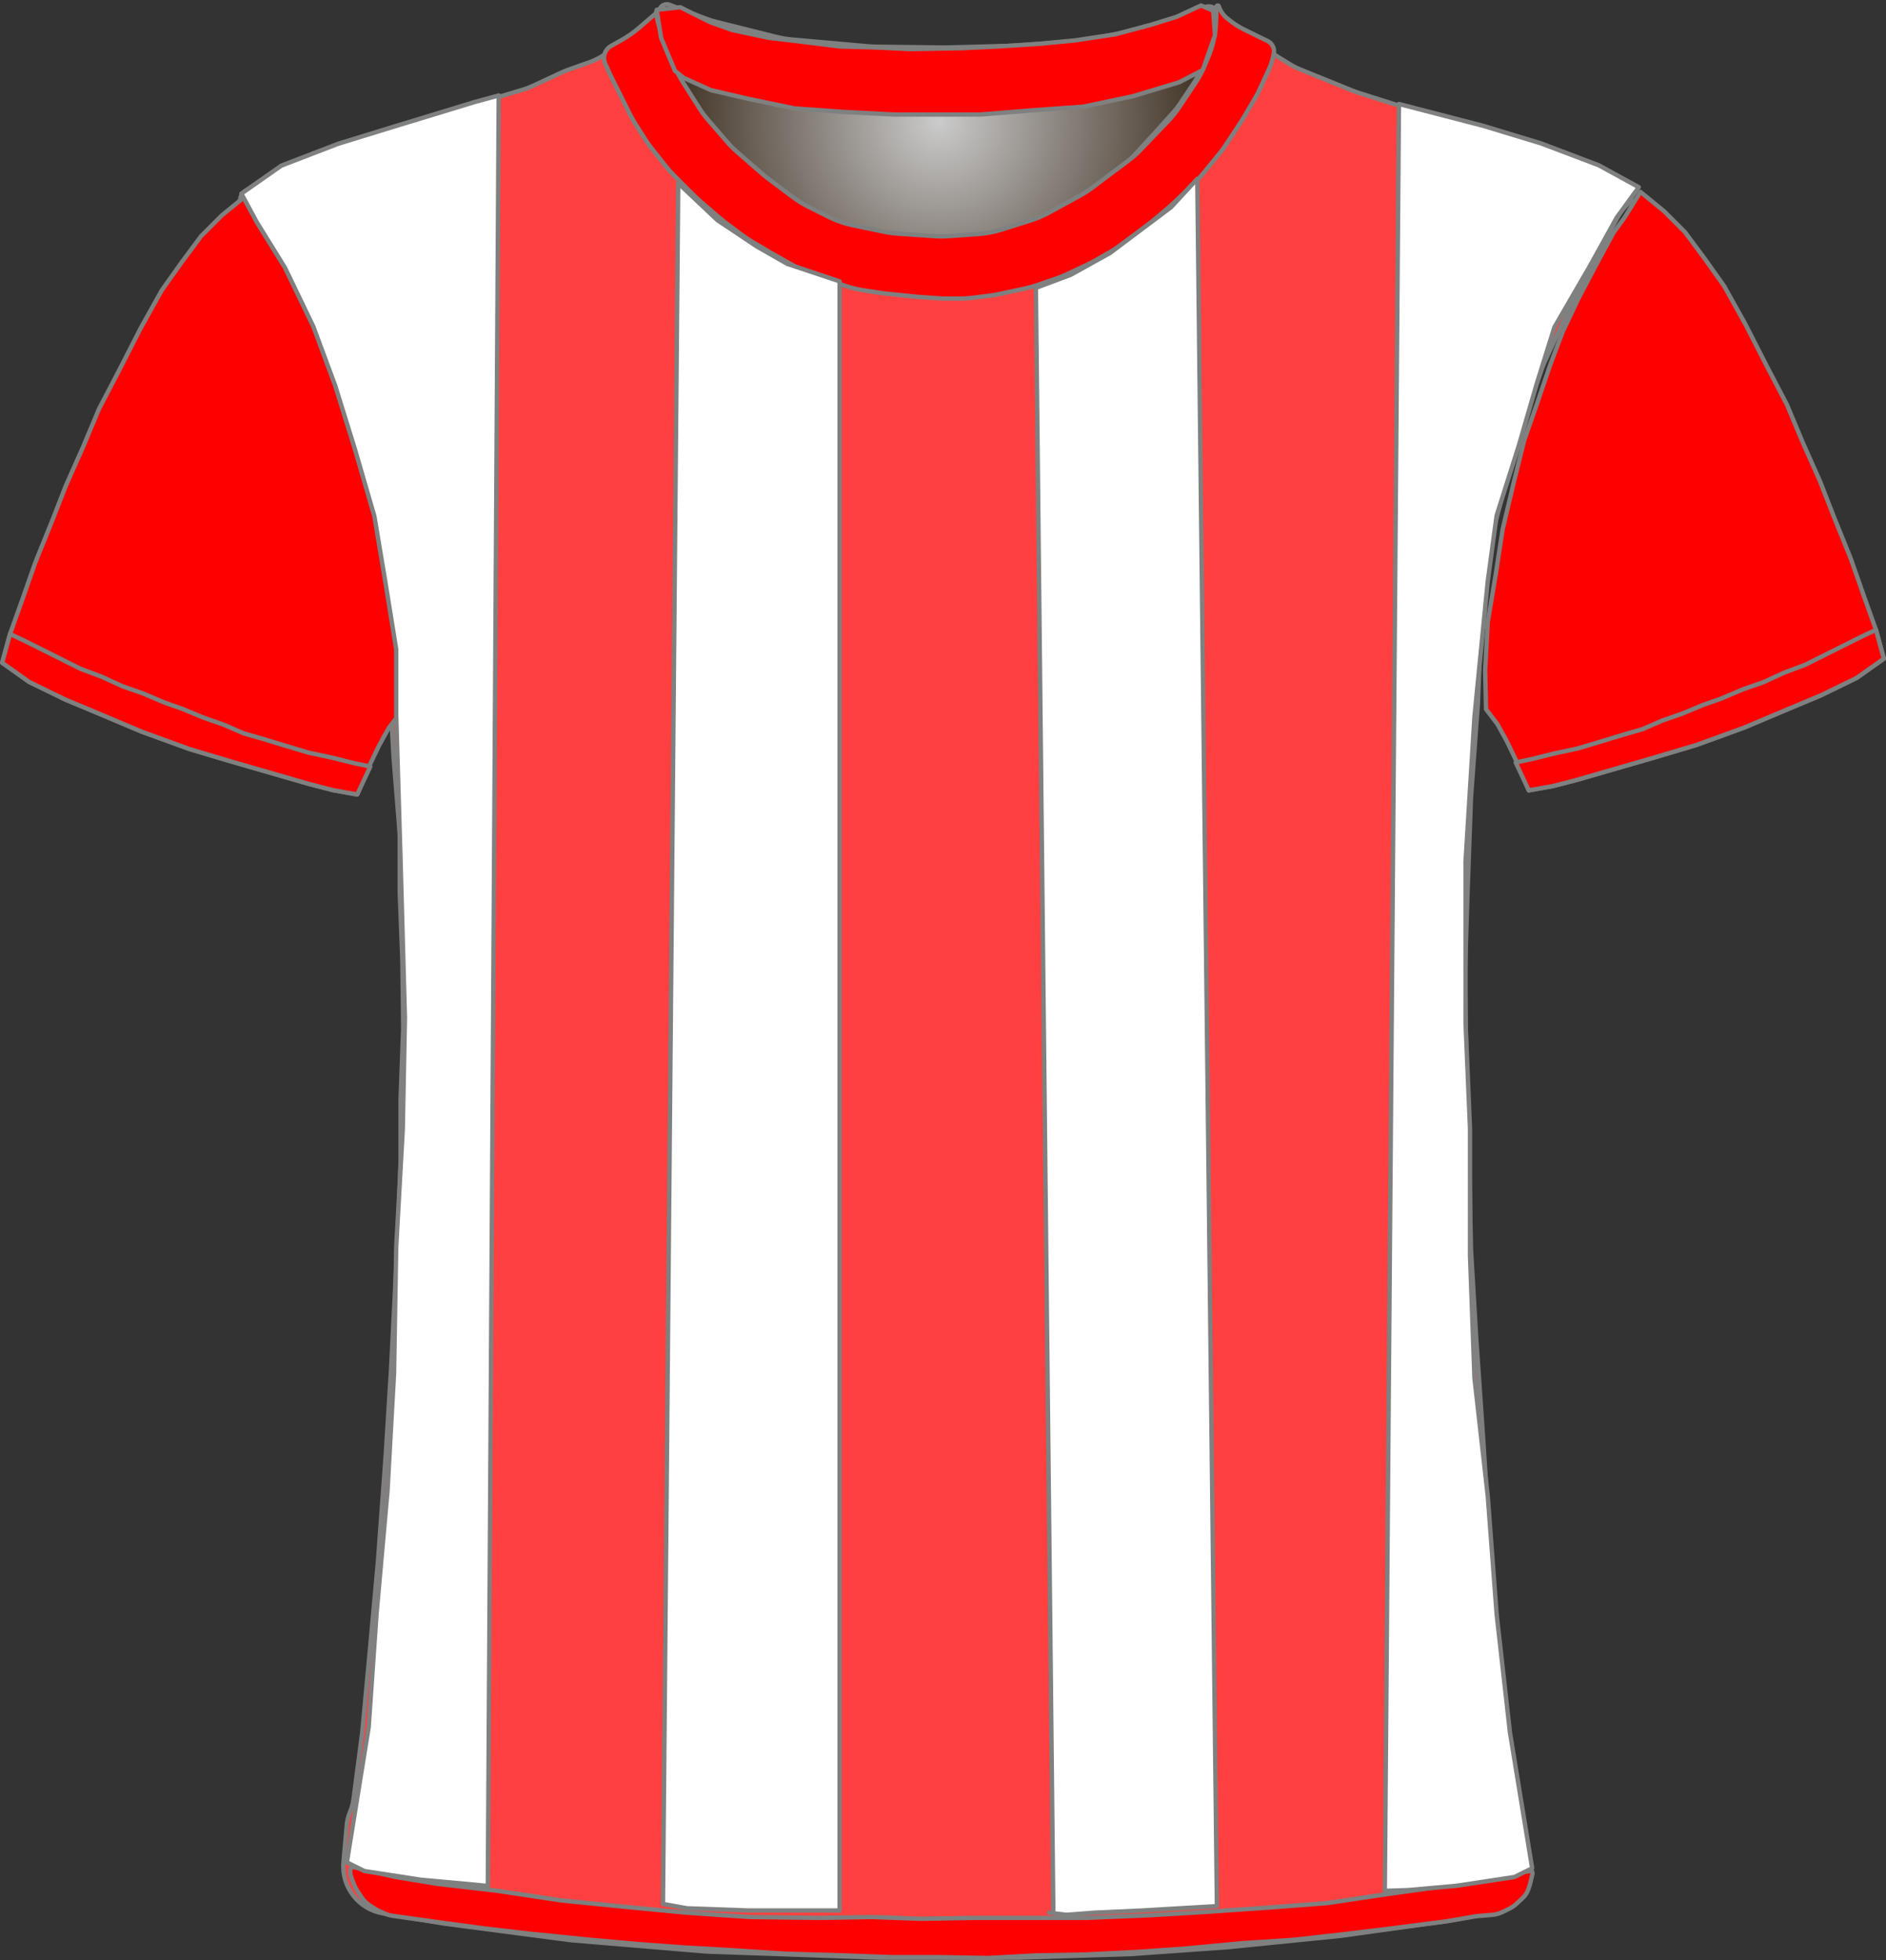 <?xml version="1.0" encoding="UTF-8" standalone="no"?>
<!DOCTYPE svg PUBLIC "-//W3C//DTD SVG 1.1//EN" "http://www.w3.org/Graphics/SVG/1.1/DTD/svg11.dtd">
<svg xmlns="http://www.w3.org/2000/svg" xmlns:xl="http://www.w3.org/1999/xlink" version="1.1" viewBox="-136.5 -238.5 432.405 449.4" width="432.405pt" height="449.4pt" xmlns:dc="http://purl.org/dc/elements/1.1/">
  <rect x="-136.5" y="-238.5" width="432.405" height="449.4" fill="#333333" stroke="none"/>
  <defs>
    <radialGradient cx="0" cy="0" r="1" id="Gradient" gradientUnits="userSpaceOnUse">
      <stop offset="0" stop-color="#cbcbcb"/>
      <stop offset="1" stop-color="#2b1b0b"/>
    </radialGradient>
    <radialGradient id="Obj_Gradient" xl:href="#Gradient" gradientTransform="translate(78.759 -210.6) scale(70.263)"/>
  </defs>
  <g stroke="none" stroke-opacity="1" stroke-dasharray="none" fill="none" fill-opacity="1">
    <title>Olympiacos</title>
    <g>
      <title>Capa 1</title>
      <path d="M 17.006 -237.41 L 25.171 -234.292 C 26.029 -233.964 26.906 -233.688 27.797 -233.466 L 41.514 -230.036 C 42.676 -229.746 43.858 -229.547 45.051 -229.44 L 62.577 -227.879 C 63.165 -227.826 63.755 -227.796 64.345 -227.789 L 79.824 -227.605 C 80.114 -227.602 80.404 -227.604 80.695 -227.611 L 95.118 -227.986 C 95.479 -227.995 95.839 -228.013 96.199 -228.04 L 110.571 -229.091 C 111.562 -229.164 112.548 -229.3 113.521 -229.5 L 125.094 -231.878 C 126.136 -232.093 127.162 -232.379 128.165 -232.735 L 139.917 -236.91 C 141.007 -237.297 142.21 -236.766 142.659 -235.7 L 142.659 -235.7 C 143.181 -234.46 143.333 -233.095 143.097 -231.771 L 142.916 -230.76 C 142.613 -229.059 142.118 -227.397 141.442 -225.807 L 139.899 -222.176 C 139.34 -220.861 138.661 -219.602 137.868 -218.414 L 134.183 -212.885 C 133.435 -211.764 132.591 -210.71 131.659 -209.737 L 125.364 -203.162 C 124.495 -202.256 123.555 -201.422 122.55 -200.668 L 114.176 -194.387 C 113.299 -193.73 112.377 -193.136 111.416 -192.61 L 104.231 -188.679 C 102.919 -187.961 101.542 -187.373 100.116 -186.923 L 93.443 -184.816 C 91.727 -184.274 89.952 -183.935 88.156 -183.807 L 81.27 -183.315 C 80.197 -183.238 79.121 -183.237 78.049 -183.311 L 69.612 -183.893 C 68.578 -183.964 67.55 -184.105 66.535 -184.315 L 59.4 -185.792 C 57.448 -186.196 55.556 -186.851 53.774 -187.743 L 49.114 -190.073 C 47.88 -190.69 46.704 -191.416 45.6 -192.244 L 39.918 -196.506 C 39.479 -196.835 39.052 -197.18 38.637 -197.54 L 32.882 -202.538 C 32.068 -203.245 31.304 -204.009 30.597 -204.823 L 26.192 -209.896 C 25.438 -210.764 24.75 -211.688 24.134 -212.659 L 20.4 -218.547 C 20.04 -219.115 19.704 -219.699 19.395 -220.297 L 17.775 -223.43 C 17.166 -224.608 16.659 -225.836 16.262 -227.101 L 14.982 -231.174 C 14.767 -231.858 14.584 -232.551 14.434 -233.251 L 14.359 -233.6 C 14.165 -234.508 14.272 -235.456 14.665 -236.297 L 14.759 -236.5 C 15.154 -237.345 16.134 -237.742 17.006 -237.41 Z" fill="url(#Obj_Gradient)"/>
      <path d="M 17.006 -237.41 L 25.171 -234.292 C 26.029 -233.964 26.906 -233.688 27.797 -233.466 L 41.514 -230.036 C 42.676 -229.746 43.858 -229.547 45.051 -229.44 L 62.577 -227.879 C 63.165 -227.826 63.755 -227.796 64.345 -227.789 L 79.824 -227.605 C 80.114 -227.602 80.404 -227.604 80.695 -227.611 L 95.118 -227.986 C 95.479 -227.995 95.839 -228.013 96.199 -228.04 L 110.571 -229.091 C 111.562 -229.164 112.548 -229.3 113.521 -229.5 L 125.094 -231.878 C 126.136 -232.093 127.162 -232.379 128.165 -232.735 L 139.917 -236.91 C 141.007 -237.297 142.21 -236.766 142.659 -235.7 L 142.659 -235.7 C 143.181 -234.46 143.333 -233.095 143.097 -231.771 L 142.916 -230.76 C 142.613 -229.059 142.118 -227.397 141.442 -225.807 L 139.899 -222.176 C 139.34 -220.861 138.661 -219.602 137.868 -218.414 L 134.183 -212.885 C 133.435 -211.764 132.591 -210.71 131.659 -209.737 L 125.364 -203.162 C 124.495 -202.256 123.555 -201.422 122.55 -200.668 L 114.176 -194.387 C 113.299 -193.73 112.377 -193.136 111.416 -192.61 L 104.231 -188.679 C 102.919 -187.961 101.542 -187.373 100.116 -186.923 L 93.443 -184.816 C 91.727 -184.274 89.952 -183.935 88.156 -183.807 L 81.27 -183.315 C 80.197 -183.238 79.121 -183.237 78.049 -183.311 L 69.612 -183.893 C 68.578 -183.964 67.55 -184.105 66.535 -184.315 L 59.4 -185.792 C 57.448 -186.196 55.556 -186.851 53.774 -187.743 L 49.114 -190.073 C 47.88 -190.69 46.704 -191.416 45.6 -192.244 L 39.918 -196.506 C 39.479 -196.835 39.052 -197.18 38.637 -197.54 L 32.882 -202.538 C 32.068 -203.245 31.304 -204.009 30.597 -204.823 L 26.192 -209.896 C 25.438 -210.764 24.75 -211.688 24.134 -212.659 L 20.4 -218.547 C 20.04 -219.115 19.704 -219.699 19.395 -220.297 L 17.775 -223.43 C 17.166 -224.608 16.659 -225.836 16.262 -227.101 L 14.982 -231.174 C 14.767 -231.858 14.584 -232.551 14.434 -233.251 L 14.359 -233.6 C 14.165 -234.508 14.272 -235.456 14.665 -236.297 L 14.759 -236.5 C 15.154 -237.345 16.134 -237.742 17.006 -237.41 Z" stroke="#7f8080" stroke-linecap="round" stroke-linejoin="round" stroke-width="1"/>
      <path d="M -48.67 200.173 L -34.928 202.463 C -34.744 202.494 -34.56 202.521 -34.376 202.545 L -6.022 206.261 C -5.776 206.293 -5.529 206.32 -5.281 206.34 L 24.962 208.877 C 25.219 208.898 25.476 208.914 25.734 208.923 L 64.665 210.299 C 64.853 210.306 65.042 210.309 65.23 210.309 L 96.697 210.309 C 96.864 210.309 97.031 210.307 97.197 210.301 L 122.232 209.519 C 122.442 209.512 122.652 209.502 122.862 209.487 L 144.91 207.926 C 145.068 207.915 145.226 207.901 145.384 207.885 L 170.645 205.34 C 170.846 205.319 171.048 205.295 171.249 205.267 L 195.041 201.952 C 195.245 201.923 195.449 201.891 195.652 201.855 L 204.847 200.209 C 210.174 199.256 213.825 194.302 213.159 188.932 L 210.951 171.141 C 210.949 171.12 210.946 171.098 210.944 171.077 L 207.38 141.379 C 207.358 141.199 207.34 141.019 207.324 140.839 L 204.962 113.28 C 204.952 113.166 204.944 113.052 204.936 112.939 L 203.55 91.347 C 203.548 91.322 203.547 91.297 203.545 91.271 L 201.953 68.185 C 201.949 68.134 201.946 68.084 201.943 68.033 L 200.767 48.231 C 200.754 48.016 200.745 47.802 200.741 47.587 L 200.349 26.992 C 200.348 26.937 200.347 26.882 200.345 26.826 L 199.75 6.592 C 199.748 6.537 199.747 6.482 199.746 6.426 L 199.355 -14.083 C 199.35 -14.355 199.352 -14.627 199.36 -14.898 L 199.946 -33.258 C 199.947 -33.28 199.948 -33.302 199.949 -33.324 L 200.737 -55.193 C 200.744 -55.392 200.755 -55.59 200.769 -55.788 L 202.327 -77.009 C 202.34 -77.197 202.351 -77.385 202.358 -77.574 L 203.113 -97.472 C 203.136 -98.084 203.194 -98.694 203.287 -99.299 L 206.026 -117.103 C 206.107 -117.628 206.214 -118.149 206.346 -118.663 L 210.975 -136.621 C 211.09 -137.067 211.224 -137.509 211.377 -137.944 L 217.098 -154.183 C 217.264 -154.655 217.452 -155.118 217.662 -155.572 L 223.193 -167.557 C 223.296 -167.78 223.404 -168 223.517 -168.217 L 228.879 -178.559 C 228.925 -178.647 228.971 -178.734 229.018 -178.822 L 234.234 -188.439 C 234.972 -189.798 235.921 -191.031 237.047 -192.091 L 237.047 -192.091 C 237.723 -192.726 237.755 -193.789 237.119 -194.464 C 236.995 -194.596 236.85 -194.708 236.69 -194.793 L 233.475 -196.515 C 233.257 -196.632 233.035 -196.744 232.812 -196.851 L 224.958 -200.6 C 224.551 -200.794 224.136 -200.97 223.715 -201.13 L 214.04 -204.78 C 213.845 -204.854 213.648 -204.924 213.451 -204.99 L 200.756 -209.221 C 200.617 -209.268 200.477 -209.312 200.337 -209.355 L 187.453 -213.259 C 187.383 -213.28 187.312 -213.302 187.242 -213.324 L 174.738 -217.303 C 174.344 -217.428 173.956 -217.569 173.573 -217.724 L 161.597 -222.584 C 160.765 -222.921 159.964 -223.328 159.2 -223.8 L 149.581 -229.746 C 149.425 -229.843 149.271 -229.942 149.119 -230.043 L 144.229 -233.303 C 143.247 -233.958 142.376 -234.763 141.647 -235.691 L 141.647 -235.691 C 141.542 -235.825 141.347 -235.849 141.213 -235.743 C 141.11 -235.662 141.069 -235.526 141.11 -235.402 L 141.247 -234.991 C 141.707 -233.613 141.811 -232.142 141.551 -230.713 L 141.156 -228.54 C 140.885 -227.048 140.403 -225.602 139.725 -224.246 L 138.193 -221.182 C 137.896 -220.588 137.563 -220.014 137.195 -219.462 L 133.991 -214.656 C 133.563 -214.014 133.088 -213.403 132.571 -212.828 L 128.009 -207.759 C 127.968 -207.714 127.927 -207.668 127.885 -207.623 L 121.891 -201.115 C 121.263 -200.434 120.577 -199.808 119.841 -199.245 L 114.817 -195.403 C 114.371 -195.062 113.907 -194.744 113.428 -194.452 L 106.941 -190.497 C 106.28 -190.093 105.589 -189.739 104.876 -189.435 L 97.761 -186.407 C 96.953 -186.064 96.119 -185.787 95.266 -185.58 L 91.187 -184.591 C 90.362 -184.391 89.522 -184.257 88.676 -184.19 L 82.976 -183.74 C 82.557 -183.707 82.137 -183.691 81.717 -183.691 L 74.684 -183.691 C 73.927 -183.691 73.171 -183.745 72.422 -183.852 L 64.475 -184.987 C 63.99 -185.056 63.509 -185.148 63.032 -185.261 L 57.071 -186.68 C 55.925 -186.953 54.813 -187.352 53.755 -187.868 L 47.475 -190.935 C 46.99 -191.172 46.518 -191.433 46.059 -191.718 L 41.847 -194.332 C 41.248 -194.704 40.674 -195.115 40.129 -195.563 L 35.683 -199.215 C 35.459 -199.399 35.241 -199.589 35.027 -199.784 L 31.225 -203.27 C 30.774 -203.684 30.346 -204.123 29.945 -204.585 L 25.827 -209.338 C 25.507 -209.706 25.205 -210.089 24.921 -210.485 L 20.491 -216.655 C 19.996 -217.345 19.557 -218.072 19.177 -218.831 L 16.601 -223.984 C 16.565 -224.055 16.53 -224.127 16.496 -224.198 L 15.247 -226.791 C 14.397 -228.558 14.041 -230.522 14.219 -232.475 L 14.399 -234.457 C 14.423 -234.719 14.23 -234.951 13.968 -234.975 C 13.805 -234.989 13.647 -234.92 13.547 -234.791 L 13.547 -234.791 C 12.884 -233.928 12.104 -233.162 11.229 -232.515 L 7.333 -229.628 C 7.209 -229.537 7.084 -229.447 6.958 -229.359 L 2.336 -226.137 C 1.149 -225.31 -.144 -224.648 -1.509 -224.168 L -6.116 -222.55 C -6.607 -222.377 -7.089 -222.181 -7.56 -221.962 L -14.407 -218.777 C -15.103 -218.453 -15.822 -218.18 -16.557 -217.959 L -27.428 -214.698 C -27.444 -214.693 -27.461 -214.688 -27.478 -214.683 L -38.446 -211.354 C -38.584 -211.312 -38.721 -211.268 -38.858 -211.222 L -51.779 -206.915 C -51.828 -206.899 -51.877 -206.883 -51.927 -206.867 L -63.294 -203.2 C -63.932 -202.994 -64.557 -202.748 -65.165 -202.464 L -73.097 -198.751 C -73.467 -198.578 -73.831 -198.39 -74.187 -198.189 L -80.133 -194.828 C -81.386 -194.12 -81.828 -192.53 -81.119 -191.277 C -81.042 -191.14 -80.953 -191.011 -80.853 -190.891 L -79.989 -189.854 C -79.234 -188.948 -78.581 -187.961 -78.043 -186.912 L -74.966 -180.912 C -74.89 -180.764 -74.813 -180.618 -74.733 -180.474 L -70.778 -173.317 C -70.694 -173.166 -70.613 -173.014 -70.535 -172.86 L -66.426 -164.822 C -66.177 -164.335 -65.953 -163.835 -65.756 -163.325 L -62.273 -154.343 C -62.259 -154.308 -62.246 -154.273 -62.232 -154.239 L -58.636 -145.153 C -58.514 -144.845 -58.401 -144.533 -58.299 -144.218 L -55.677 -136.165 C -55.661 -136.116 -55.645 -136.066 -55.629 -136.016 L -52.557 -126.258 C -52.354 -125.614 -52.193 -124.958 -52.073 -124.293 L -50.087 -113.283 C -50.064 -113.155 -50.043 -113.026 -50.023 -112.897 L -48.317 -101.904 C -48.274 -101.629 -48.238 -101.352 -48.21 -101.075 L -47.323 -92.378 C -47.276 -91.92 -47.249 -91.46 -47.242 -91 L -47.058 -79.024 C -47.054 -78.802 -47.046 -78.58 -47.034 -78.358 L -46.263 -64.876 C -46.256 -64.753 -46.248 -64.629 -46.238 -64.506 L -44.904 -47.931 C -44.87 -47.505 -44.853 -47.076 -44.853 -46.648 L -44.853 -34.198 C -44.853 -33.993 -44.849 -33.788 -44.841 -33.584 L -44.26 -18.494 C -44.255 -18.359 -44.252 -18.223 -44.25 -18.087 L -44.058 -3.291 C -44.054 -3.024 -44.058 -2.758 -44.067 -2.491 L -44.642 13.013 C -44.649 13.21 -44.653 13.408 -44.653 13.605 L -44.653 27.202 C -44.653 27.407 -44.657 27.612 -44.664 27.817 L -45.25 43.032 C -45.252 43.083 -45.254 43.135 -45.256 43.187 L -46.052 59.69 C -46.052 59.703 -46.053 59.716 -46.054 59.729 L -46.848 75.42 C -46.851 75.479 -46.854 75.539 -46.858 75.598 L -48.047 94.819 C -48.051 94.879 -48.055 94.939 -48.059 94.999 L -49.842 119.369 C -49.849 119.462 -49.857 119.556 -49.865 119.65 L -51.651 139.294 C -51.652 139.304 -51.653 139.314 -51.654 139.324 L -53.425 158.409 C -53.443 158.609 -53.466 158.809 -53.492 159.008 L -55.452 173.981 C -55.585 174.995 -55.854 175.987 -56.253 176.929 L -56.253 176.929 C -56.65 177.87 -56.899 178.867 -56.99 179.884 L -57.753 188.429 C -58.26 194.116 -54.302 199.234 -48.67 200.173 Z" fill="#ff4040"/>
      <path d="M -48.67 200.173 L -34.928 202.463 C -34.744 202.494 -34.56 202.521 -34.376 202.545 L -6.022 206.261 C -5.776 206.293 -5.529 206.32 -5.281 206.34 L 24.962 208.877 C 25.219 208.898 25.476 208.914 25.734 208.923 L 64.665 210.299 C 64.853 210.306 65.042 210.309 65.23 210.309 L 96.697 210.309 C 96.864 210.309 97.031 210.307 97.197 210.301 L 122.232 209.519 C 122.442 209.512 122.652 209.502 122.862 209.487 L 144.91 207.926 C 145.068 207.915 145.226 207.901 145.384 207.885 L 170.645 205.34 C 170.846 205.319 171.048 205.295 171.249 205.267 L 195.041 201.952 C 195.245 201.923 195.449 201.891 195.652 201.855 L 204.847 200.209 C 210.174 199.256 213.825 194.302 213.159 188.932 L 210.951 171.141 C 210.949 171.12 210.946 171.098 210.944 171.077 L 207.38 141.379 C 207.358 141.199 207.34 141.019 207.324 140.839 L 204.962 113.28 C 204.952 113.166 204.944 113.052 204.936 112.939 L 203.55 91.347 C 203.548 91.322 203.547 91.297 203.545 91.271 L 201.953 68.185 C 201.949 68.134 201.946 68.084 201.943 68.033 L 200.767 48.231 C 200.754 48.016 200.745 47.802 200.741 47.587 L 200.349 26.992 C 200.348 26.937 200.347 26.882 200.345 26.826 L 199.75 6.592 C 199.748 6.537 199.747 6.482 199.746 6.426 L 199.355 -14.083 C 199.35 -14.355 199.352 -14.627 199.36 -14.898 L 199.946 -33.258 C 199.947 -33.28 199.948 -33.302 199.949 -33.324 L 200.737 -55.193 C 200.744 -55.392 200.755 -55.59 200.769 -55.788 L 202.327 -77.009 C 202.34 -77.197 202.351 -77.385 202.358 -77.574 L 203.113 -97.472 C 203.136 -98.084 203.194 -98.694 203.287 -99.299 L 206.026 -117.103 C 206.107 -117.628 206.214 -118.149 206.346 -118.663 L 210.975 -136.621 C 211.09 -137.067 211.224 -137.509 211.377 -137.944 L 217.098 -154.183 C 217.264 -154.655 217.452 -155.118 217.662 -155.572 L 223.193 -167.557 C 223.296 -167.78 223.404 -168 223.517 -168.217 L 228.879 -178.559 C 228.925 -178.647 228.971 -178.734 229.018 -178.822 L 234.234 -188.439 C 234.972 -189.798 235.921 -191.031 237.047 -192.091 L 237.047 -192.091 C 237.723 -192.726 237.755 -193.789 237.119 -194.464 C 236.995 -194.596 236.85 -194.708 236.69 -194.793 L 233.475 -196.515 C 233.257 -196.632 233.035 -196.744 232.812 -196.851 L 224.958 -200.6 C 224.551 -200.794 224.136 -200.97 223.715 -201.13 L 214.04 -204.78 C 213.845 -204.854 213.648 -204.924 213.451 -204.99 L 200.756 -209.221 C 200.617 -209.268 200.477 -209.312 200.337 -209.355 L 187.453 -213.259 C 187.383 -213.28 187.312 -213.302 187.242 -213.324 L 174.738 -217.303 C 174.344 -217.428 173.956 -217.569 173.573 -217.724 L 161.597 -222.584 C 160.765 -222.921 159.964 -223.328 159.2 -223.8 L 149.581 -229.746 C 149.425 -229.843 149.271 -229.942 149.119 -230.043 L 144.229 -233.303 C 143.247 -233.958 142.376 -234.763 141.647 -235.691 L 141.647 -235.691 C 141.542 -235.825 141.347 -235.849 141.213 -235.743 C 141.11 -235.662 141.069 -235.526 141.11 -235.402 L 141.247 -234.991 C 141.707 -233.613 141.811 -232.142 141.551 -230.713 L 141.156 -228.54 C 140.885 -227.048 140.403 -225.602 139.725 -224.246 L 138.193 -221.182 C 137.896 -220.588 137.563 -220.014 137.195 -219.462 L 133.991 -214.656 C 133.563 -214.014 133.088 -213.403 132.571 -212.828 L 128.009 -207.759 C 127.968 -207.714 127.927 -207.668 127.885 -207.623 L 121.891 -201.115 C 121.263 -200.434 120.577 -199.808 119.841 -199.245 L 114.817 -195.403 C 114.371 -195.062 113.907 -194.744 113.428 -194.452 L 106.941 -190.497 C 106.28 -190.093 105.589 -189.739 104.876 -189.435 L 97.761 -186.407 C 96.953 -186.064 96.119 -185.787 95.266 -185.58 L 91.187 -184.591 C 90.362 -184.391 89.522 -184.257 88.676 -184.19 L 82.976 -183.74 C 82.557 -183.707 82.137 -183.691 81.717 -183.691 L 74.684 -183.691 C 73.927 -183.691 73.171 -183.745 72.422 -183.852 L 64.475 -184.987 C 63.99 -185.056 63.509 -185.148 63.032 -185.261 L 57.071 -186.68 C 55.925 -186.953 54.813 -187.352 53.755 -187.868 L 47.475 -190.935 C 46.99 -191.172 46.518 -191.433 46.059 -191.718 L 41.847 -194.332 C 41.248 -194.704 40.674 -195.115 40.129 -195.563 L 35.683 -199.215 C 35.459 -199.399 35.241 -199.589 35.027 -199.784 L 31.225 -203.27 C 30.774 -203.684 30.346 -204.123 29.945 -204.585 L 25.827 -209.338 C 25.507 -209.706 25.205 -210.089 24.921 -210.485 L 20.491 -216.655 C 19.996 -217.345 19.557 -218.072 19.177 -218.831 L 16.601 -223.984 C 16.565 -224.055 16.53 -224.127 16.496 -224.198 L 15.247 -226.791 C 14.397 -228.558 14.041 -230.522 14.219 -232.475 L 14.399 -234.457 C 14.423 -234.719 14.23 -234.951 13.968 -234.975 C 13.805 -234.989 13.647 -234.92 13.547 -234.791 L 13.547 -234.791 C 12.884 -233.928 12.104 -233.162 11.229 -232.515 L 7.333 -229.628 C 7.209 -229.537 7.084 -229.447 6.958 -229.359 L 2.336 -226.137 C 1.149 -225.31 -.144 -224.648 -1.509 -224.168 L -6.116 -222.55 C -6.607 -222.377 -7.089 -222.181 -7.56 -221.962 L -14.407 -218.777 C -15.103 -218.453 -15.822 -218.18 -16.557 -217.959 L -27.428 -214.698 C -27.444 -214.693 -27.461 -214.688 -27.478 -214.683 L -38.446 -211.354 C -38.584 -211.312 -38.721 -211.268 -38.858 -211.222 L -51.779 -206.915 C -51.828 -206.899 -51.877 -206.883 -51.927 -206.867 L -63.294 -203.2 C -63.932 -202.994 -64.557 -202.748 -65.165 -202.464 L -73.097 -198.751 C -73.467 -198.578 -73.831 -198.39 -74.187 -198.189 L -80.133 -194.828 C -81.386 -194.12 -81.828 -192.53 -81.119 -191.277 C -81.042 -191.14 -80.953 -191.011 -80.853 -190.891 L -79.989 -189.854 C -79.234 -188.948 -78.581 -187.961 -78.043 -186.912 L -74.966 -180.912 C -74.89 -180.764 -74.813 -180.618 -74.733 -180.474 L -70.778 -173.317 C -70.694 -173.166 -70.613 -173.014 -70.535 -172.86 L -66.426 -164.822 C -66.177 -164.335 -65.953 -163.835 -65.756 -163.325 L -62.273 -154.343 C -62.259 -154.308 -62.246 -154.273 -62.232 -154.239 L -58.636 -145.153 C -58.514 -144.845 -58.401 -144.533 -58.299 -144.218 L -55.677 -136.165 C -55.661 -136.116 -55.645 -136.066 -55.629 -136.016 L -52.557 -126.258 C -52.354 -125.614 -52.193 -124.958 -52.073 -124.293 L -50.087 -113.283 C -50.064 -113.155 -50.043 -113.026 -50.023 -112.897 L -48.317 -101.904 C -48.274 -101.629 -48.238 -101.352 -48.21 -101.075 L -47.323 -92.378 C -47.276 -91.92 -47.249 -91.46 -47.242 -91 L -47.058 -79.024 C -47.054 -78.802 -47.046 -78.58 -47.034 -78.358 L -46.263 -64.876 C -46.256 -64.753 -46.248 -64.629 -46.238 -64.506 L -44.904 -47.931 C -44.87 -47.505 -44.853 -47.076 -44.853 -46.648 L -44.853 -34.198 C -44.853 -33.993 -44.849 -33.788 -44.841 -33.584 L -44.26 -18.494 C -44.255 -18.359 -44.252 -18.223 -44.25 -18.087 L -44.058 -3.291 C -44.054 -3.024 -44.058 -2.758 -44.067 -2.491 L -44.642 13.013 C -44.649 13.21 -44.653 13.408 -44.653 13.605 L -44.653 27.202 C -44.653 27.407 -44.657 27.612 -44.664 27.817 L -45.25 43.032 C -45.252 43.083 -45.254 43.135 -45.256 43.187 L -46.052 59.69 C -46.052 59.703 -46.053 59.716 -46.054 59.729 L -46.848 75.42 C -46.851 75.479 -46.854 75.539 -46.858 75.598 L -48.047 94.819 C -48.051 94.879 -48.055 94.939 -48.059 94.999 L -49.842 119.369 C -49.849 119.462 -49.857 119.556 -49.865 119.65 L -51.651 139.294 C -51.652 139.304 -51.653 139.314 -51.654 139.324 L -53.425 158.409 C -53.443 158.609 -53.466 158.809 -53.492 159.008 L -55.452 173.981 C -55.585 174.995 -55.854 175.987 -56.253 176.929 L -56.253 176.929 C -56.65 177.87 -56.899 178.867 -56.99 179.884 L -57.753 188.429 C -58.26 194.116 -54.302 199.234 -48.67 200.173 Z" stroke="#7f8080" stroke-linecap="round" stroke-linejoin="round" stroke-width="1"/>
      <path d="M -136 -86.554 L -129.8 -82.154 L -121.6 -78.154 L -113 -74.554 L -104 -70.754 L -93 -66.754 L -83.6 -63.954 L -74.6 -61.354 L -65.6 -58.754 L -60.2 -57.354 L -54.6 -56.354 L -52.2 -62.154 L -49.6 -67.554 L -47.4 -71.554 L -44.8 -74.954 L -44.6 -83.954 L -45.2 -94.954 L -47 -105.754 L -48.6 -116.154 L -51.2 -127.154 L -53.6 -136.754 L -56.4 -144.754 L -59.6 -154.154 L -62.4 -161.554 L -66 -169.154 L -70 -176.754 L -74 -184.154 L -76.6 -187.754 L -80.2 -193.554 L -85.6 -189.154 L -90.4 -184.354 L -95 -178.154 L -99.4 -171.954 L -104.2 -163.354 L -109 -153.954 L -113.8 -144.754 L -117.4 -136.154 L -121.4 -127.154 L -124.6 -118.954 L -128.4 -109.554 L -131.2 -101.554 L -134.2 -93.154 Z" fill="red"/>
      <path d="M -136 -86.554 L -129.8 -82.154 L -121.6 -78.154 L -113 -74.554 L -104 -70.754 L -93 -66.754 L -83.6 -63.954 L -74.6 -61.354 L -65.6 -58.754 L -60.2 -57.354 L -54.6 -56.354 L -52.2 -62.154 L -49.6 -67.554 L -47.4 -71.554 L -44.8 -74.954 L -44.6 -83.954 L -45.2 -94.954 L -47 -105.754 L -48.6 -116.154 L -51.2 -127.154 L -53.6 -136.754 L -56.4 -144.754 L -59.6 -154.154 L -62.4 -161.554 L -66 -169.154 L -70 -176.754 L -74 -184.154 L -76.6 -187.754 L -80.2 -193.554 L -85.6 -189.154 L -90.4 -184.354 L -95 -178.154 L -99.4 -171.954 L -104.2 -163.354 L -109 -153.954 L -113.8 -144.754 L -117.4 -136.154 L -121.4 -127.154 L -124.6 -118.954 L -128.4 -109.554 L -131.2 -101.554 L -134.2 -93.154 Z" stroke="#7f8080" stroke-linecap="round" stroke-linejoin="round" stroke-width="1"/>
      <path d="M 295.405 -87.497 L 289.205 -83.097 L 281.005 -79.097 L 272.405 -75.497 L 263.405 -71.697 L 252.405 -67.697 L 243.005 -64.897 L 234.005 -62.297 L 225.005 -59.697 L 219.605 -58.297 L 214.005 -57.297 L 211.605 -63.097 L 209.005 -68.497 L 206.805 -72.497 L 204.205 -75.897 L 204.005 -84.897 L 204.605 -95.897 L 206.405 -106.697 L 208.005 -117.097 L 210.605 -128.097 L 213.005 -137.697 L 215.805 -145.697 L 219.005 -155.097 L 221.805 -162.497 L 225.405 -170.097 L 229.405 -177.697 L 233.405 -185.097 L 236.005 -188.697 L 239.605 -194.497 L 245.005 -190.097 L 249.805 -185.297 L 254.405 -179.097 L 258.805 -172.897 L 263.605 -164.297 L 268.405 -154.897 L 273.205 -145.697 L 276.805 -137.097 L 280.805 -128.097 L 284.005 -119.897 L 287.805 -110.497 L 290.605 -102.497 L 293.605 -94.097 Z" fill="red"/>
      <path d="M 295.405 -87.497 L 289.205 -83.097 L 281.005 -79.097 L 272.405 -75.497 L 263.405 -71.697 L 252.405 -67.697 L 243.005 -64.897 L 234.005 -62.297 L 225.005 -59.697 L 219.605 -58.297 L 214.005 -57.297 L 211.605 -63.097 L 209.005 -68.497 L 206.805 -72.497 L 204.205 -75.897 L 204.005 -84.897 L 204.605 -95.897 L 206.405 -106.697 L 208.005 -117.097 L 210.605 -128.097 L 213.005 -137.697 L 215.805 -145.697 L 219.005 -155.097 L 221.805 -162.497 L 225.405 -170.097 L 229.405 -177.697 L 233.405 -185.097 L 236.005 -188.697 L 239.605 -194.497 L 245.005 -190.097 L 249.805 -185.297 L 254.405 -179.097 L 258.805 -172.897 L 263.605 -164.297 L 268.405 -154.897 L 273.205 -145.697 L 276.805 -137.097 L 280.805 -128.097 L 284.005 -119.897 L 287.805 -110.497 L 290.605 -102.497 L 293.605 -94.097 Z" stroke="#7f8080" stroke-linecap="round" stroke-linejoin="round" stroke-width="1"/>
      <path d="M -136 -86.554 L -129.8 -82.154 L -121.6 -78.154 L -113 -74.554 L -104 -70.754 L -93 -66.754 L -83.6 -63.954 L -74.6 -61.354 L -65.6 -58.754 L -60.2 -57.354 L -54.6 -56.354 L -51.6 -62.754 L -55.4 -63.554 L -60.2 -64.754 L -65.8 -65.954 L -71.8 -67.754 L -76.4 -69.154 L -80.6 -70.354 L -85.2 -72.354 L -89.8 -73.954 L -94.6 -75.954 L -98.6 -77.354 L -103.8 -79.554 L -108.4 -81.154 L -113.2 -83.354 L -118 -85.154 L -122 -87.154 L -126.4 -89.354 L -130.8 -91.554 L -134.2 -93.154 Z" fill="red"/>
      <path d="M -136 -86.554 L -129.8 -82.154 L -121.6 -78.154 L -113 -74.554 L -104 -70.754 L -93 -66.754 L -83.6 -63.954 L -74.6 -61.354 L -65.6 -58.754 L -60.2 -57.354 L -54.6 -56.354 L -51.6 -62.754 L -55.4 -63.554 L -60.2 -64.754 L -65.8 -65.954 L -71.8 -67.754 L -76.4 -69.154 L -80.6 -70.354 L -85.2 -72.354 L -89.8 -73.954 L -94.6 -75.954 L -98.6 -77.354 L -103.8 -79.554 L -108.4 -81.154 L -113.2 -83.354 L -118 -85.154 L -122 -87.154 L -126.4 -89.354 L -130.8 -91.554 L -134.2 -93.154 Z" stroke="#7f8080" stroke-linecap="round" stroke-linejoin="round" stroke-width="1"/>
      <path d="M 295.405 -87.497 L 289.205 -83.097 L 281.005 -79.097 L 272.405 -75.497 L 263.405 -71.697 L 252.405 -67.697 L 243.005 -64.897 L 234.005 -62.297 L 225.005 -59.697 L 219.605 -58.297 L 214.005 -57.297 L 211.005 -63.697 L 214.805 -64.497 L 219.605 -65.697 L 225.205 -66.897 L 231.205 -68.697 L 235.805 -70.097 L 240.005 -71.297 L 244.605 -73.297 L 249.205 -74.897 L 254.005 -76.897 L 258.005 -78.297 L 263.205 -80.497 L 267.805 -82.097 L 272.605 -84.297 L 277.405 -86.097 L 281.405 -88.097 L 285.805 -90.297 L 290.205 -92.497 L 293.605 -94.097 Z" fill="red"/>
      <path d="M 295.405 -87.497 L 289.205 -83.097 L 281.005 -79.097 L 272.405 -75.497 L 263.405 -71.697 L 252.405 -67.697 L 243.005 -64.897 L 234.005 -62.297 L 225.005 -59.697 L 219.605 -58.297 L 214.005 -57.297 L 211.005 -63.697 L 214.805 -64.497 L 219.605 -65.697 L 225.205 -66.897 L 231.205 -68.697 L 235.805 -70.097 L 240.005 -71.297 L 244.605 -73.297 L 249.205 -74.897 L 254.005 -76.897 L 258.005 -78.297 L 263.205 -80.497 L 267.805 -82.097 L 272.605 -84.297 L 277.405 -86.097 L 281.405 -88.097 L 285.805 -90.297 L 290.205 -92.497 L 293.605 -94.097 Z" stroke="#7f8080" stroke-linecap="round" stroke-linejoin="round" stroke-width="1"/>
      <path d="M 14.572 -236.036 L 9.843 -231.983 C 8.693 -230.997 7.448 -230.127 6.126 -229.386 L 3.6 -227.968 C 2.164 -227.163 1.584 -225.394 2.262 -223.895 L 3.28 -221.648 C 3.402 -221.38 3.528 -221.113 3.66 -220.85 L 5.462 -217.245 L 7.949 -212.271 C 8.291 -211.588 8.667 -210.922 9.075 -210.275 L 11.401 -206.592 C 11.842 -205.895 12.319 -205.222 12.832 -204.576 L 16.243 -200.278 C 16.789 -199.59 17.374 -198.934 17.995 -198.313 L 22.661 -193.647 C 23.062 -193.246 23.477 -192.86 23.907 -192.49 L 28.47 -188.556 C 28.865 -188.216 29.271 -187.889 29.688 -187.576 L 33.663 -184.595 C 34.329 -184.096 35.021 -183.633 35.737 -183.208 L 39.87 -180.759 C 39.998 -180.683 40.127 -180.609 40.257 -180.535 L 44.954 -177.873 C 45.692 -177.455 46.453 -177.078 47.233 -176.743 L 50.783 -175.222 C 51.369 -174.971 51.965 -174.744 52.57 -174.543 L 57.588 -172.87 C 58.835 -172.454 60.116 -172.146 61.416 -171.949 L 65.515 -171.328 C 65.88 -171.273 66.246 -171.226 66.614 -171.189 L 73.495 -170.483 C 73.74 -170.458 73.985 -170.437 74.231 -170.419 L 78.758 -170.102 C 79.294 -170.064 79.831 -170.045 80.368 -170.045 L 83.63 -170.045 C 84.584 -170.045 85.537 -170.105 86.483 -170.223 L 90.472 -170.721 C 91.132 -170.804 91.788 -170.915 92.438 -171.054 L 98.52 -172.358 C 99.414 -172.549 100.296 -172.794 101.161 -173.09 L 105.67 -174.636 C 106.464 -174.909 107.243 -175.225 108.003 -175.582 L 112.837 -177.857 C 113.387 -178.116 113.927 -178.396 114.455 -178.698 L 118.222 -180.851 C 118.915 -181.247 119.587 -181.679 120.235 -182.144 L 124.911 -185.505 C 125.412 -185.865 125.898 -186.245 126.368 -186.644 L 131.689 -191.159 C 132.071 -191.483 132.443 -191.82 132.803 -192.168 L 137.502 -196.716 C 138.142 -197.335 138.745 -197.991 139.309 -198.679 L 143.102 -203.316 C 143.609 -203.935 144.083 -204.58 144.522 -205.249 L 148.139 -210.753 C 148.355 -211.081 148.562 -211.415 148.76 -211.753 L 151.283 -216.057 C 151.669 -216.715 152.022 -217.393 152.341 -218.086 L 154.459 -222.697 C 154.992 -223.857 155.363 -225.085 155.562 -226.345 L 155.562 -226.345 C 155.741 -227.475 155.161 -228.588 154.134 -229.09 L 148.841 -231.678 C 147.526 -232.321 146.292 -233.115 145.162 -234.045 L 144.756 -234.38 C 143.912 -235.075 143.289 -236.001 142.962 -237.045 L 142.962 -237.045 C 142.916 -237.195 142.757 -237.278 142.608 -237.231 C 142.492 -237.195 142.413 -237.09 142.409 -236.97 L 142.3 -233.547 C 142.209 -230.704 141.592 -227.902 140.479 -225.284 L 139.602 -223.221 C 139.043 -221.907 138.364 -220.647 137.572 -219.459 L 133.886 -213.93 C 133.138 -212.809 132.294 -211.756 131.362 -210.782 L 125.067 -204.208 C 124.199 -203.301 123.258 -202.467 122.254 -201.714 L 113.879 -195.433 C 113.002 -194.775 112.08 -194.181 111.119 -193.655 L 103.934 -189.724 C 102.623 -189.007 101.245 -188.419 99.82 -187.969 L 93.147 -185.861 C 91.43 -185.319 89.655 -184.98 87.859 -184.852 L 80.973 -184.36 C 79.901 -184.284 78.824 -184.282 77.752 -184.356 L 69.315 -184.938 C 68.281 -185.009 67.253 -185.151 66.238 -185.361 L 59.103 -186.837 C 57.151 -187.241 55.26 -187.897 53.477 -188.788 L 48.817 -191.118 C 47.583 -191.735 46.407 -192.462 45.303 -193.29 L 39.621 -197.551 C 39.182 -197.88 38.755 -198.225 38.341 -198.585 L 32.585 -203.583 C 31.771 -204.29 31.008 -205.054 30.3 -205.868 L 25.895 -210.941 C 25.141 -211.809 24.453 -212.733 23.837 -213.704 L 20.103 -219.592 C 19.743 -220.161 19.408 -220.745 19.098 -221.343 L 17.478 -224.475 C 16.869 -225.653 16.363 -226.881 15.965 -228.146 L 14.685 -232.22 C 14.47 -232.903 14.287 -233.596 14.137 -234.296 L 13.912 -235.348 C 13.827 -235.745 14.053 -236.143 14.438 -236.273 L 14.438 -236.273 C 14.51 -236.297 14.589 -236.258 14.613 -236.186 C 14.631 -236.132 14.615 -236.073 14.572 -236.036 Z" fill="red"/>
      <path d="M 14.572 -236.036 L 9.843 -231.983 C 8.693 -230.997 7.448 -230.127 6.126 -229.386 L 3.6 -227.968 C 2.164 -227.163 1.584 -225.394 2.262 -223.895 L 3.28 -221.648 C 3.402 -221.38 3.528 -221.113 3.66 -220.85 L 5.462 -217.245 L 7.949 -212.271 C 8.291 -211.588 8.667 -210.922 9.075 -210.275 L 11.401 -206.592 C 11.842 -205.895 12.319 -205.222 12.832 -204.576 L 16.243 -200.278 C 16.789 -199.59 17.374 -198.934 17.995 -198.313 L 22.661 -193.647 C 23.062 -193.246 23.477 -192.86 23.907 -192.49 L 28.47 -188.556 C 28.865 -188.216 29.271 -187.889 29.688 -187.576 L 33.663 -184.595 C 34.329 -184.096 35.021 -183.633 35.737 -183.208 L 39.87 -180.759 C 39.998 -180.683 40.127 -180.609 40.257 -180.535 L 44.954 -177.873 C 45.692 -177.455 46.453 -177.078 47.233 -176.743 L 50.783 -175.222 C 51.369 -174.971 51.965 -174.744 52.57 -174.543 L 57.588 -172.87 C 58.835 -172.454 60.116 -172.146 61.416 -171.949 L 65.515 -171.328 C 65.88 -171.273 66.246 -171.226 66.614 -171.189 L 73.495 -170.483 C 73.74 -170.458 73.985 -170.437 74.231 -170.419 L 78.758 -170.102 C 79.294 -170.064 79.831 -170.045 80.368 -170.045 L 83.63 -170.045 C 84.584 -170.045 85.537 -170.105 86.483 -170.223 L 90.472 -170.721 C 91.132 -170.804 91.788 -170.915 92.438 -171.054 L 98.52 -172.358 C 99.414 -172.549 100.296 -172.794 101.161 -173.09 L 105.67 -174.636 C 106.464 -174.909 107.243 -175.225 108.003 -175.582 L 112.837 -177.857 C 113.387 -178.116 113.927 -178.396 114.455 -178.698 L 118.222 -180.851 C 118.915 -181.247 119.587 -181.679 120.235 -182.144 L 124.911 -185.505 C 125.412 -185.865 125.898 -186.245 126.368 -186.644 L 131.689 -191.159 C 132.071 -191.483 132.443 -191.82 132.803 -192.168 L 137.502 -196.716 C 138.142 -197.335 138.745 -197.991 139.309 -198.679 L 143.102 -203.316 C 143.609 -203.935 144.083 -204.58 144.522 -205.249 L 148.139 -210.753 C 148.355 -211.081 148.562 -211.415 148.76 -211.753 L 151.283 -216.057 C 151.669 -216.715 152.022 -217.393 152.341 -218.086 L 154.459 -222.697 C 154.992 -223.857 155.363 -225.085 155.562 -226.345 L 155.562 -226.345 C 155.741 -227.475 155.161 -228.588 154.134 -229.09 L 148.841 -231.678 C 147.526 -232.321 146.292 -233.115 145.162 -234.045 L 144.756 -234.38 C 143.912 -235.075 143.289 -236.001 142.962 -237.045 L 142.962 -237.045 C 142.916 -237.195 142.757 -237.278 142.608 -237.231 C 142.492 -237.195 142.413 -237.09 142.409 -236.97 L 142.3 -233.547 C 142.209 -230.704 141.592 -227.902 140.479 -225.284 L 139.602 -223.221 C 139.043 -221.907 138.364 -220.647 137.572 -219.459 L 133.886 -213.93 C 133.138 -212.809 132.294 -211.756 131.362 -210.782 L 125.067 -204.208 C 124.199 -203.301 123.258 -202.467 122.254 -201.714 L 113.879 -195.433 C 113.002 -194.775 112.08 -194.181 111.119 -193.655 L 103.934 -189.724 C 102.623 -189.007 101.245 -188.419 99.82 -187.969 L 93.147 -185.861 C 91.43 -185.319 89.655 -184.98 87.859 -184.852 L 80.973 -184.36 C 79.901 -184.284 78.824 -184.282 77.752 -184.356 L 69.315 -184.938 C 68.281 -185.009 67.253 -185.151 66.238 -185.361 L 59.103 -186.837 C 57.151 -187.241 55.26 -187.897 53.477 -188.788 L 48.817 -191.118 C 47.583 -191.735 46.407 -192.462 45.303 -193.29 L 39.621 -197.551 C 39.182 -197.88 38.755 -198.225 38.341 -198.585 L 32.585 -203.583 C 31.771 -204.29 31.008 -205.054 30.3 -205.868 L 25.895 -210.941 C 25.141 -211.809 24.453 -212.733 23.837 -213.704 L 20.103 -219.592 C 19.743 -220.161 19.408 -220.745 19.098 -221.343 L 17.478 -224.475 C 16.869 -225.653 16.363 -226.881 15.965 -228.146 L 14.685 -232.22 C 14.47 -232.903 14.287 -233.596 14.137 -234.296 L 13.912 -235.348 C 13.827 -235.745 14.053 -236.143 14.438 -236.273 L 14.438 -236.273 C 14.51 -236.297 14.589 -236.258 14.613 -236.186 C 14.631 -236.132 14.615 -236.073 14.572 -236.036 Z" stroke="#7f8080" stroke-linecap="round" stroke-linejoin="round" stroke-width="1"/>
      <path d="M 14.059 -236.244 L 19.459 -236.844 L 26.259 -233.444 L 31.259 -231.644 L 39.659 -229.844 L 48.059 -228.844 L 56.059 -227.844 L 63.659 -227.644 L 72.259 -227.244 L 83.859 -227.444 L 92.259 -227.844 L 101.659 -228.444 L 110.059 -229.244 L 119.259 -230.644 L 127.459 -232.844 L 133.259 -234.644 L 138.859 -237.244 L 141.659 -236.044 L 142.059 -230.444 L 139.259 -222.444 L 133.859 -219.644 L 123.259 -216.444 L 111.859 -214.044 L 100.659 -213.244 L 88.259 -212.244 L 77.859 -212.244 L 68.459 -212.244 L 56.859 -212.844 L 45.659 -213.644 L 35.059 -215.844 L 26.459 -217.844 L 20.259 -220.644 L 18.259 -222.244 L 15.059 -229.844 Z" fill="red"/>
      <path d="M 14.059 -236.244 L 19.459 -236.844 L 26.259 -233.444 L 31.259 -231.644 L 39.659 -229.844 L 48.059 -228.844 L 56.059 -227.844 L 63.659 -227.644 L 72.259 -227.244 L 83.859 -227.444 L 92.259 -227.844 L 101.659 -228.444 L 110.059 -229.244 L 119.259 -230.644 L 127.459 -232.844 L 133.259 -234.644 L 138.859 -237.244 L 141.659 -236.044 L 142.059 -230.444 L 139.259 -222.444 L 133.859 -219.644 L 123.259 -216.444 L 111.859 -214.044 L 100.659 -213.244 L 88.259 -212.244 L 77.859 -212.244 L 68.459 -212.244 L 56.859 -212.844 L 45.659 -213.644 L 35.059 -215.844 L 26.459 -217.844 L 20.259 -220.644 L 18.259 -222.244 L 15.059 -229.844 Z" stroke="#7f8080" stroke-linecap="round" stroke-linejoin="round" stroke-width="1"/>
      <path d="M -56.187 190.2 L -56.187 190.2 C -56.252 190.725 -56.19 191.259 -56.004 191.755 L -55.353 193.491 C -55.176 193.962 -54.949 194.413 -54.675 194.836 L -53.708 196.332 C -53.167 197.168 -52.454 197.879 -51.616 198.417 L -50.538 199.11 C -50.238 199.303 -49.923 199.473 -49.597 199.618 L -48.28 200.203 C -47.683 200.469 -47.053 200.649 -46.406 200.74 L -37.396 202.001 C -37.386 202.003 -37.376 202.004 -37.366 202.005 L -25.65 203.594 C -25.604 203.6 -25.558 203.606 -25.512 203.611 L -15.229 204.798 C -15.197 204.802 -15.165 204.805 -15.133 204.808 L -1.423 206.199 C -1.395 206.202 -1.367 206.205 -1.339 206.207 L 9.767 207.199 C 9.802 207.202 9.837 207.205 9.872 207.207 L 20.558 207.999 C 20.599 208.002 20.639 208.005 20.68 208.007 L 31.188 208.602 C 31.209 208.603 31.23 208.604 31.25 208.605 L 43.293 209.395 C 43.377 209.401 43.461 209.405 43.545 209.407 L 56.993 209.803 C 57.01 209.803 57.028 209.804 57.046 209.804 L 67.69 210.199 C 67.776 210.202 67.862 210.203 67.949 210.203 L 78.558 210.203 C 78.599 210.203 78.64 210.204 78.681 210.204 L 89.767 210.399 C 89.935 210.402 90.103 210.399 90.271 210.39 L 100.892 209.81 C 100.977 209.806 101.062 209.803 101.146 209.801 L 111.911 209.605 C 111.983 209.604 112.055 209.602 112.127 209.598 L 124.146 209.007 C 124.195 209.005 124.244 209.002 124.292 208.998 L 135.532 208.209 C 135.59 208.205 135.648 208.201 135.706 208.195 L 148.117 207.013 C 148.185 207.007 148.254 207.001 148.322 206.997 L 160.254 206.214 C 160.364 206.207 160.474 206.197 160.584 206.185 L 170.996 205.006 C 171.011 205.004 171.027 205.002 171.042 205.001 L 180.99 203.807 C 181.01 203.805 181.029 203.802 181.048 203.8 L 194.884 202.022 C 194.981 202.01 195.078 201.995 195.175 201.979 L 201.728 200.855 C 201.929 200.821 202.132 200.795 202.335 200.778 L 205.567 200.511 C 206.456 200.438 207.323 200.195 208.121 199.796 L 209.608 199.053 C 210.208 198.752 210.762 198.367 211.253 197.909 L 212.589 196.663 C 213.195 196.097 213.651 195.387 213.913 194.6 L 214.208 193.716 C 214.278 193.505 214.338 193.292 214.388 193.076 L 214.858 191.041 C 214.893 190.888 214.859 190.728 214.766 190.602 L 214.766 190.602 C 214.676 190.48 214.525 190.418 214.375 190.442 L 205.896 191.791 C 205.845 191.799 205.794 191.808 205.743 191.817 L 192.758 194.178 C 192.666 194.195 192.572 194.21 192.479 194.223 L 181.249 195.799 C 181.229 195.802 181.209 195.805 181.189 195.808 L 168.066 197.766 C 167.902 197.791 167.736 197.81 167.57 197.823 L 154.845 198.801 C 154.828 198.803 154.811 198.804 154.793 198.805 L 140.453 199.801 C 140.43 199.803 140.408 199.804 140.385 199.805 L 127.082 200.6 C 127.04 200.602 126.998 200.604 126.956 200.606 L 112.765 201.197 C 112.668 201.201 112.571 201.203 112.473 201.203 L 99.219 201.203 L 86.678 201.203 C 86.639 201.203 86.6 201.204 86.561 201.204 L 74.802 201.4 C 74.68 201.402 74.558 201.401 74.436 201.397 L 63.602 201.01 C 63.48 201.006 63.358 201.004 63.236 201.006 L 51.521 201.202 C 51.453 201.203 51.385 201.203 51.317 201.202 L 35.615 201.006 C 35.484 201.004 35.354 200.999 35.224 200.99 L 20.914 200.01 C 20.851 200.006 20.788 200 20.724 199.994 L 6.233 198.605 C 6.224 198.604 6.214 198.603 6.205 198.602 L -7.607 197.221 C -7.723 197.209 -7.838 197.195 -7.954 197.177 L -22.263 195.021 C -22.341 195.009 -22.42 194.999 -22.499 194.99 L -36.019 193.422 C -36.127 193.41 -36.234 193.395 -36.341 193.377 L -45.733 191.844 C -45.898 191.817 -46.062 191.784 -46.225 191.745 L -55.302 189.587 C -55.691 189.494 -56.08 189.734 -56.173 190.122 C -56.179 190.148 -56.184 190.174 -56.187 190.2 Z" fill="red"/>
      <path d="M -56.187 190.2 L -56.187 190.2 C -56.252 190.725 -56.19 191.259 -56.004 191.755 L -55.353 193.491 C -55.176 193.962 -54.949 194.413 -54.675 194.836 L -53.708 196.332 C -53.167 197.168 -52.454 197.879 -51.616 198.417 L -50.538 199.11 C -50.238 199.303 -49.923 199.473 -49.597 199.618 L -48.28 200.203 C -47.683 200.469 -47.053 200.649 -46.406 200.74 L -37.396 202.001 C -37.386 202.003 -37.376 202.004 -37.366 202.005 L -25.65 203.594 C -25.604 203.6 -25.558 203.606 -25.512 203.611 L -15.229 204.798 C -15.197 204.802 -15.165 204.805 -15.133 204.808 L -1.423 206.199 C -1.395 206.202 -1.367 206.205 -1.339 206.207 L 9.767 207.199 C 9.802 207.202 9.837 207.205 9.872 207.207 L 20.558 207.999 C 20.599 208.002 20.639 208.005 20.68 208.007 L 31.188 208.602 C 31.209 208.603 31.23 208.604 31.25 208.605 L 43.293 209.395 C 43.377 209.401 43.461 209.405 43.545 209.407 L 56.993 209.803 C 57.01 209.803 57.028 209.804 57.046 209.804 L 67.69 210.199 C 67.776 210.202 67.862 210.203 67.949 210.203 L 78.558 210.203 C 78.599 210.203 78.64 210.204 78.681 210.204 L 89.767 210.399 C 89.935 210.402 90.103 210.399 90.271 210.39 L 100.892 209.81 C 100.977 209.806 101.062 209.803 101.146 209.801 L 111.911 209.605 C 111.983 209.604 112.055 209.602 112.127 209.598 L 124.146 209.007 C 124.195 209.005 124.244 209.002 124.292 208.998 L 135.532 208.209 C 135.59 208.205 135.648 208.201 135.706 208.195 L 148.117 207.013 C 148.185 207.007 148.254 207.001 148.322 206.997 L 160.254 206.214 C 160.364 206.207 160.474 206.197 160.584 206.185 L 170.996 205.006 C 171.011 205.004 171.027 205.002 171.042 205.001 L 180.99 203.807 C 181.01 203.805 181.029 203.802 181.048 203.8 L 194.884 202.022 C 194.981 202.01 195.078 201.995 195.175 201.979 L 201.728 200.855 C 201.929 200.821 202.132 200.795 202.335 200.778 L 205.567 200.511 C 206.456 200.438 207.323 200.195 208.121 199.796 L 209.608 199.053 C 210.208 198.752 210.762 198.367 211.253 197.909 L 212.589 196.663 C 213.195 196.097 213.651 195.387 213.913 194.6 L 214.208 193.716 C 214.278 193.505 214.338 193.292 214.388 193.076 L 214.858 191.041 C 214.893 190.888 214.859 190.728 214.766 190.602 L 214.766 190.602 C 214.676 190.48 214.525 190.418 214.375 190.442 L 205.896 191.791 C 205.845 191.799 205.794 191.808 205.743 191.817 L 192.758 194.178 C 192.666 194.195 192.572 194.21 192.479 194.223 L 181.249 195.799 C 181.229 195.802 181.209 195.805 181.189 195.808 L 168.066 197.766 C 167.902 197.791 167.736 197.81 167.57 197.823 L 154.845 198.801 C 154.828 198.803 154.811 198.804 154.793 198.805 L 140.453 199.801 C 140.43 199.803 140.408 199.804 140.385 199.805 L 127.082 200.6 C 127.04 200.602 126.998 200.604 126.956 200.606 L 112.765 201.197 C 112.668 201.201 112.571 201.203 112.473 201.203 L 99.219 201.203 L 86.678 201.203 C 86.639 201.203 86.6 201.204 86.561 201.204 L 74.802 201.4 C 74.68 201.402 74.558 201.401 74.436 201.397 L 63.602 201.01 C 63.48 201.006 63.358 201.004 63.236 201.006 L 51.521 201.202 C 51.453 201.203 51.385 201.203 51.317 201.202 L 35.615 201.006 C 35.484 201.004 35.354 200.999 35.224 200.99 L 20.914 200.01 C 20.851 200.006 20.788 200 20.724 199.994 L 6.233 198.605 C 6.224 198.604 6.214 198.603 6.205 198.602 L -7.607 197.221 C -7.723 197.209 -7.838 197.195 -7.954 197.177 L -22.263 195.021 C -22.341 195.009 -22.42 194.999 -22.499 194.99 L -36.019 193.422 C -36.127 193.41 -36.234 193.395 -36.341 193.377 L -45.733 191.844 C -45.898 191.817 -46.062 191.784 -46.225 191.745 L -55.302 189.587 C -55.691 189.494 -56.08 189.734 -56.173 190.122 C -56.179 190.148 -56.184 190.174 -56.187 190.2 Z" stroke="#7f8080" stroke-linecap="round" stroke-linejoin="round" stroke-width="1"/>
      <path d="M 186.273 194.837 L 197.473 193.834 L 210.71 191.826 L 214.782 189.819 L 209.691 158.705 L 206.637 131.606 L 204.6 104.507 L 201.546 77.408 L 200.528 49.305 L 200.528 20.199 L 199.509 -3.889 L 199.509 -41.025 L 201.546 -74.146 L 204.6 -105.259 L 206.637 -120.314 L 211.728 -136.373 L 215.801 -150.424 L 219.873 -163.472 L 228.019 -177.523 L 234.128 -188.564 L 239.219 -195.589 L 230.055 -200.608 L 216.819 -205.626 L 203.582 -209.641 L 184.237 -214.659 L 181 195 Z" fill="white"/>
      <path d="M 186.273 194.837 L 197.473 193.834 L 210.71 191.826 L 214.782 189.819 L 209.691 158.705 L 206.637 131.606 L 204.6 104.507 L 201.546 77.408 L 200.528 49.305 L 200.528 20.199 L 199.509 -3.889 L 199.509 -41.025 L 201.546 -74.146 L 204.6 -105.259 L 206.637 -120.314 L 211.728 -136.373 L 215.801 -150.424 L 219.873 -163.472 L 228.019 -177.523 L 234.128 -188.564 L 239.219 -195.589 L 230.055 -200.608 L 216.819 -205.626 L 203.582 -209.641 L 184.237 -214.659 L 181 195 Z" stroke="#7f8080" stroke-linecap="round" stroke-linejoin="round" stroke-width="1"/>
      <path d="M -24.658 193.886 L -28.972 193.461 L -39.972 192.461 L -52.972 190.461 L -56.972 188.461 L -51.972 157.461 L -50.158 131.386 L -47.658 103.386 L -46.158 76.386 L -45.658 47.386 L -44.158 20.386 L -43.658 -5.114 L -44.658 -41.114 L -45.658 -74.614 L -45.658 -89.614 L -48.158 -105.114 L -50.658 -120.114 L -55.158 -135.614 L -59.658 -150.114 L -64.658 -163.614 L -71.158 -177.114 L -77.658 -187.614 L -81.158 -194.114 L -71.972 -200.539 L -58.972 -205.539 L -45.972 -209.539 L -27.658 -215.114 L -22.158 -216.614 Z" fill="white"/>
      <path d="M -24.658 193.886 L -28.972 193.461 L -39.972 192.461 L -52.972 190.461 L -56.972 188.461 L -51.972 157.461 L -50.158 131.386 L -47.658 103.386 L -46.158 76.386 L -45.658 47.386 L -44.158 20.386 L -43.658 -5.114 L -44.658 -41.114 L -45.658 -74.614 L -45.658 -89.614 L -48.158 -105.114 L -50.658 -120.114 L -55.158 -135.614 L -59.658 -150.114 L -64.658 -163.614 L -71.158 -177.114 L -77.658 -187.614 L -81.158 -194.114 L -71.972 -200.539 L -58.972 -205.539 L -45.972 -209.539 L -27.658 -215.114 L -22.158 -216.614 Z" stroke="#7f8080" stroke-linecap="round" stroke-linejoin="round" stroke-width="1"/>
      <path d="M 15.5 198 L 21 199 L 35 199.5 L 56 199.5 L 56 -174 L 44 -178 L 37 -182 L 28 -188 L 19 -196.5 Z" fill="white"/>
      <path d="M 15.5 198 L 21 199 L 35 199.5 L 56 199.5 L 56 -174 L 44 -178 L 37 -182 L 28 -188 L 19 -196.5 Z" stroke="#7f8080" stroke-linecap="round" stroke-linejoin="round" stroke-width="1"/>
      <path d="M 109 -175.5 L 118 -180.5 L 124 -185 L 132 -191 L 138 -197.5 L 142.5 198.5 L 125.5 199.5 L 114.5 200 L 108 200.5 L 104 200 L 105 200 L 101 -172.5 Z" fill="white"/>
      <path d="M 109 -175.5 L 118 -180.5 L 124 -185 L 132 -191 L 138 -197.5 L 142.5 198.5 L 125.5 199.5 L 114.5 200 L 108 200.5 L 104 200 L 105 200 L 101 -172.5 Z" stroke="#7f8080" stroke-linecap="round" stroke-linejoin="round" stroke-width="1"/>
    </g>
  </g>
</svg>
